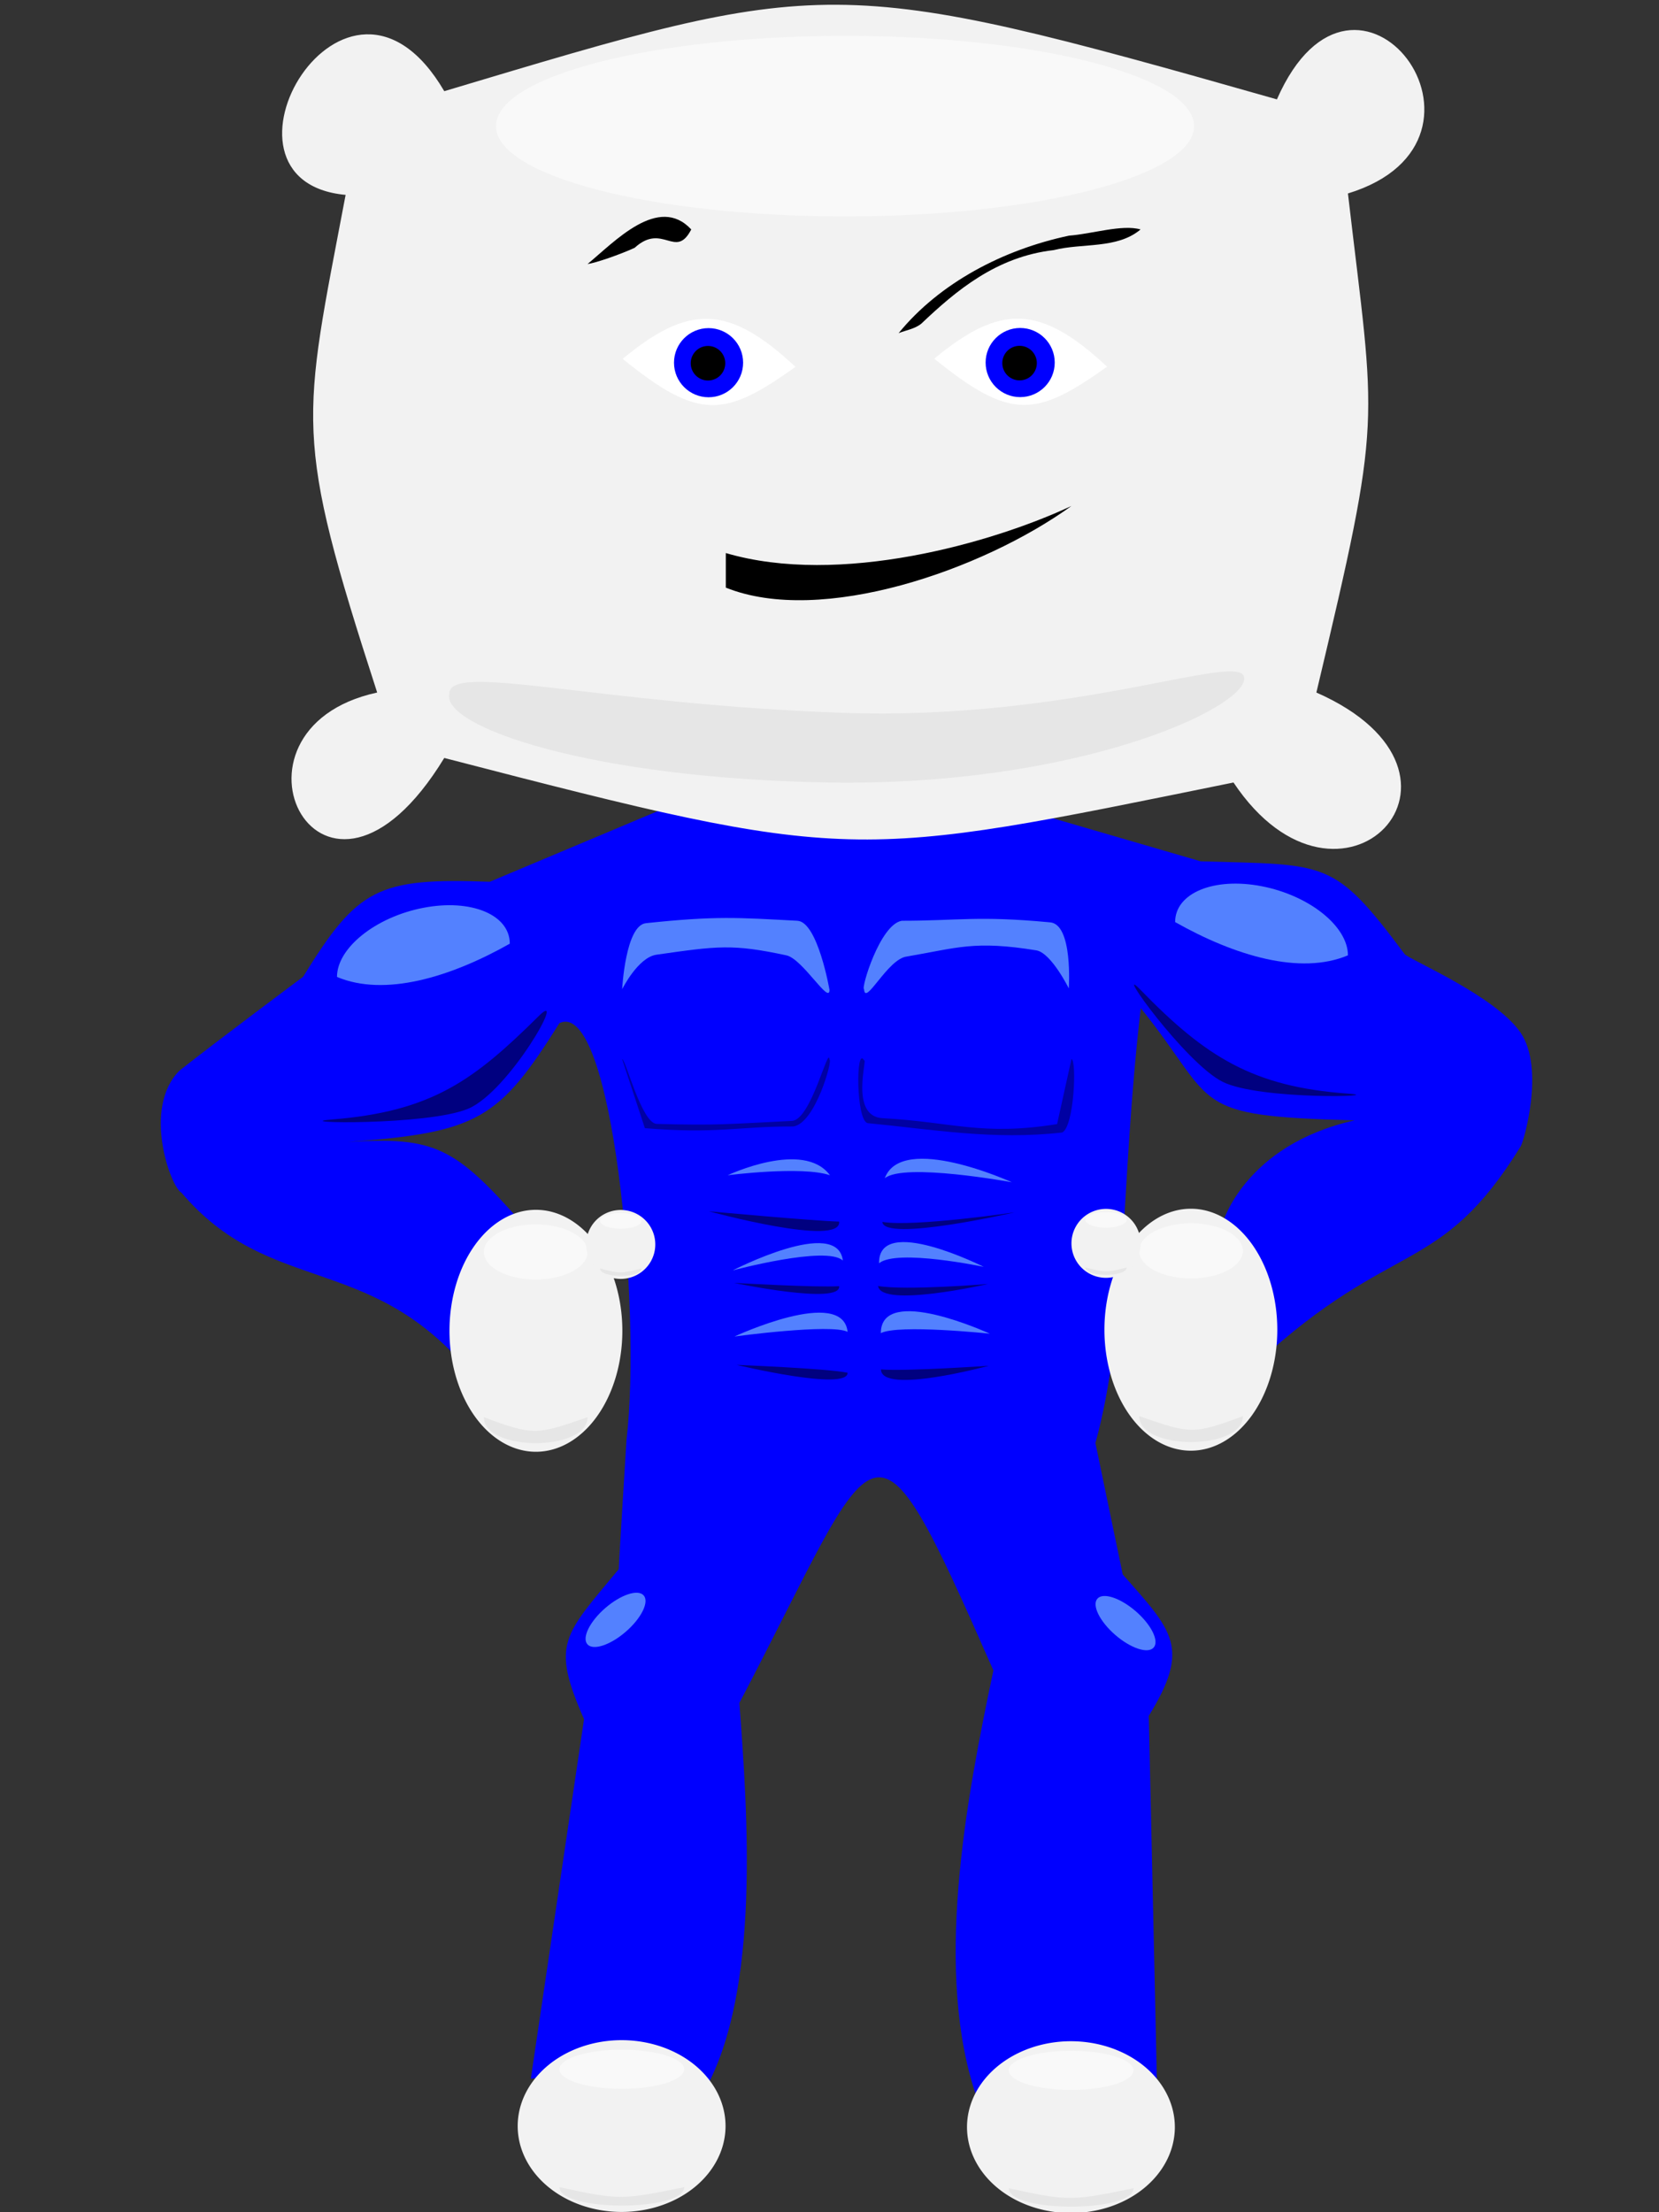 <?xml version="1.0" encoding="UTF-8" standalone="no"?>
<!-- Created with Inkscape (http://www.inkscape.org/) -->

<svg
   xmlns:dc="http://purl.org/dc/elements/1.1/"
   xmlns:cc="http://creativecommons.org/ns#"
   xmlns:rdf="http://www.w3.org/1999/02/22-rdf-syntax-ns#"
   xmlns:svg="http://www.w3.org/2000/svg"
   xmlns="http://www.w3.org/2000/svg"
   xmlns:sodipodi="http://sodipodi.sourceforge.net/DTD/sodipodi-0.dtd"
   xmlns:inkscape="http://www.inkscape.org/namespaces/inkscape"
   sodipodi:docname="pillowman.svg"
   inkscape:version="0.48.4 r9939"
   version="1.1"
   id="svg2"
   height="64"
   width="48">
  <rect width="100%" height="100%" fill="#333333" stroke="none"/>
  <sodipodi:namedview
     id="base"
     pagecolor="#ffffff"
     bordercolor="#666666"
     borderopacity="1.0"
     inkscape:pageopacity="0.0"
     inkscape:pageshadow="2"
     inkscape:zoom="16"
     inkscape:cx="17.954888"
     inkscape:cy="20.706497"
     inkscape:document-units="px"
     inkscape:current-layer="layer1"
     showgrid="true"
     inkscape:window-width="1920"
     inkscape:window-height="1028"
     inkscape:window-x="0"
     inkscape:window-y="0"
     inkscape:window-maximized="1"
     inkscape:snap-bbox="true"
     inkscape:bbox-nodes="true"
     inkscape:snap-global="false">
    <inkscape:grid
       type="xygrid"
       id="grid3909"
       empspacing="5"
       visible="true"
       enabled="true"
       snapvisiblegridlinesonly="true" />
  </sodipodi:namedview>
  <defs
     id="defs4" />
  <g
     transform="translate(0,-988.362)"
     id="layer1"
     inkscape:groupmode="layer"
     inkscape:label="Layer 1">
    <path
       style="fill:#0000ff;fill-opacity:1;stroke:none"
       d="m 21,23 -6.83,2.872 c -3.243,-0.12 -3.823,0.187 -5.4,2.748 0,0 -2.544,1.897 -3.58,2.718 -1.085,1.093 -0.242,3.382 0.06,3.528 2.517,2.963 5.372,1.747 8.231,5.058 0.785,-1.717 -0.213,-3.092 1.639,-4.154 -1.972,-2.248 -2.547,-2.522 -5.06,-2.372 3.781,-0.27 4.386,-0.667 6.125,-3.435 1.532,-0.74 2.387,8.297 1.942,12.054 0,0 -0.224,3.585 -0.224,3.741 -1.599,1.933 -1.967,2.144 -1.005,4.34 l -1.54,10.405 c 3.297,-0.468 2.517,-0.656 5.029,0.343 1.624,-2.903 1.24,-8.052 1.006,-11.217 4.114,-7.846 3.732,-9.167 7.349,-0.941 -0.791,3.751 -1.754,8.786 -0.452,12.438 2.983,-1.717 2.016,-0.966 5.187,-0.372 l -0.239,-10.751 c 1.215,-1.975 0.701,-2.445 -0.754,-4.091 l -0.79,-3.802 c 0.929,-3.37 0.712,-7.42 1.312,-12.583 2.261,2.81 1.323,3.122 6.189,3.247 -3.203,0.718 -3.83,2.998 -3.83,2.998 1.633,2.28 1.036,3.995 1.036,3.995 C 40.324,36.153 41.659,37.32 44,33.523 44.088,33.38 44.699,31.283 44,30.245 43.278,29.172 40.766,28.121 40.641,27.965 38.579,25.206 38.41,25.39 34.738,25.28 L 27.768,23.25 C 25.352,24.816 22.884,24.068 21,23 z"
       id="path4005"
       inkscape:connector-curvature="0"
       transform="translate(0,988)"
       sodipodi:nodetypes="cccccccccccccccccccccccccsscccc" />
    <path
       style="color:#bebebe;fill:#5381ff;fill-opacity:1;fill-rule:nonzero;stroke:none;stroke-width:0;marker:none;visibility:visible;display:inline;overflow:visible;enable-background:accumulate"
       d="M39.0 1016.0C37.619 1016.582 35.723 1016.011 34.0 1015.038C34.0 1014.199 35.119 1013.734 36.5 1014.0C37.881 1014.266 39.0 1015.161 39.0 1016.0Z"
       id="path4011"
       inkscape:connector-curvature="0"
       sodipodi:nodetypes="ccsc"
       transform="matrix(1,0,0,1,0,0)" />
    <path
       sodipodi:nodetypes="ccsc"
       inkscape:connector-curvature="0"
       id="path4014"
       d="m 9.75,1016.625 c 1.381,0.582 3.277,0.011 5,-0.962 0,-0.839 -1.119,-1.304 -2.5,-1.038 -1.381,0.266 -2.5,1.161 -2.5,2 z"
       style="color:#bebebe;fill:#5381ff;fill-opacity:1;fill-rule:nonzero;stroke:none;stroke-width:0;marker:none;visibility:visible;display:inline;overflow:visible;enable-background:accumulate" />
    <path
       sodipodi:nodetypes="ccccccccc"
       inkscape:connector-curvature="0"
       id="path2985"
       d="m 10,994 c -4.339,-0.396 -7.647e-4,-7.877 2.854,-3 11.075,-3.314 11.189,-3.432 24.091,0.237 2.283,-5.207 7.079,1.183 2.055,2.722 0.799,6.864 1.028,6.272 -0.913,14.438 5.366,2.367 0.685,7.219 -2.398,2.603 -11.075,2.249 -10.961,2.367 -22.835,-0.71 -3.539,5.799 -6.85,-0.828 -1.941,-1.893 C 8.475,1000.875 8.744,1000.627 10,994 z"
       style="fill:#f2f2f2;stroke:none" />
    <path
       sodipodi:type="arc"
       style="color:#bebebe;fill:#f9f9f9;fill-opacity:1;fill-rule:nonzero;stroke:none;stroke-width:0;marker:none;visibility:visible;display:inline;overflow:visible;enable-background:accumulate"
       id="path3757"
       sodipodi:cx="21.964285"
       sodipodi:cy="12.526786"
       sodipodi:rx="7.767858"
       sodipodi:ry="2.0089285"
       d="m 29.732,12.527 c 0,1.109 -3.478,2.009 -7.768,2.009 -4.29,0 -7.768,-0.899 -7.768,-2.009 0,-1.11 3.478,-2.009 7.768,-2.009 4.29,0 7.768,0.899 7.768,2.009 z"
       transform="matrix(1.3,0,0,1.3,-4.104,975.726)" />
    <path
       sodipodi:nodetypes="sssss"
       inkscape:connector-curvature="0"
       id="path3759"
       d="m 24,1011 c 7.133,0.112 11.971,-2.124 12,-3 0.029,-0.876 -4.79,1.229 -11.65,0.983 -7.131,-0.256 -11.364,-1.486 -11.35,-0.544 -0.221,0.942 4.085,2.449 11,2.561 z"
       style="fill:#e6e6e6;fill-opacity:1;stroke:none" />
    <path
       sodipodi:nodetypes="ccc"
       inkscape:connector-curvature="0"
       id="path3822"
       d="m 18.016,998.744 c 1.893,-1.567 3.047,-1.596 5,0.232 -2.047,1.457 -2.781,1.567 -5,-0.232 z"
       style="fill:#ffffff;fill-opacity:1;stroke:none" />
    <path
       transform="matrix(1.179,0,0,1.244,1.605,979.329)"
       d="m 16.875,15.696 c 0,0.444 -0.38,0.804 -0.848,0.804 -0.468,0 -0.848,-0.36 -0.848,-0.804 0,-0.444 0.38,-0.804 0.848,-0.804 0.468,0 0.848,0.36 0.848,0.804 z"
       sodipodi:ry="0.8035714"
       sodipodi:rx="0.84821427"
       sodipodi:cy="15.696428"
       sodipodi:cx="16.026785"
       id="path3761"
       style="color:#bebebe;fill:#0000ff;fill-opacity:1;fill-rule:nonzero;stroke:none;stroke-width:0;marker:none;visibility:visible;display:inline;overflow:visible;enable-background:accumulate"
       sodipodi:type="arc" />
    <path
       sodipodi:nodetypes="cccc"
       inkscape:connector-curvature="0"
       id="path3765"
       d="m 21,1004.362 c 3.293,0.969 7.712,-0.291 10,-1.362 -2.57,1.856 -7.24,3.474 -10,2.362 z"
       style="color:#bebebe;fill:#000000;fill-opacity:1;fill-rule:nonzero;stroke:none;stroke-width:0;marker:none;visibility:visible;display:inline;overflow:visible;enable-background:accumulate" />
    <path
       sodipodi:nodetypes="cccccc"
       inkscape:connector-curvature="0"
       id="path3789"
       d="m 26,998 c 1.184,-1.452 3.02,-2.416 4.932,-2.821 C 31.586,995.132 32.467,994.846 33,995 c -0.68,0.573 -1.683,0.386 -2.515,0.598 -1.66,0.19 -2.828,1.178 -3.828,2.127 C 26.469,997.878 26.219,997.913 26,998 z"
       style="color:#bebebe;fill:#000000;fill-opacity:1;fill-rule:nonzero;stroke:none;stroke-width:0;marker:none;visibility:visible;display:inline;overflow:visible;enable-background:accumulate" />
    <path
       sodipodi:nodetypes="cccc"
       inkscape:connector-curvature="0"
       id="path3791"
       d="m 17,996 c 0.781,-0.643 2.054,-2.021 3,-1 -0.456,0.882 -0.824,-0.211 -1.638,0.531 C 17.948,995.722 17.23,995.972 17,996 z"
       style="color:#bebebe;fill:#000000;fill-opacity:1;fill-rule:nonzero;stroke:none;stroke-width:0;marker:none;visibility:visible;display:inline;overflow:visible;enable-background:accumulate" />
    <path
       sodipodi:type="arc"
       style="color:#bebebe;fill:#000000;fill-opacity:1;fill-rule:nonzero;stroke:none;stroke-width:0;marker:none;visibility:visible;display:inline;overflow:visible;enable-background:accumulate"
       id="path3818"
       sodipodi:cx="16.026785"
       sodipodi:cy="15.696428"
       sodipodi:rx="0.7032035"
       sodipodi:ry="0.76601046"
       d="m 16.73,15.696 c 0,0.423 -0.315,0.766 -0.703,0.766 -0.388,0 -0.703,-0.343 -0.703,-0.766 0,-0.423 0.315,-0.766 0.703,-0.766 0.388,0 0.703,0.343 0.703,0.766 z"
       transform="matrix(0.711,0,0,0.653,9.089,988.621)" />
    <path
       style="fill:#ffffff;fill-opacity:1;stroke:none"
       d="m 27.031,998.739 c 1.893,-1.567 3.047,-1.596 5,0.232 -2.047,1.457 -2.781,1.567 -5,-0.232 z"
       id="path3911"
       inkscape:connector-curvature="0"
       sodipodi:nodetypes="ccc" />
    <path
       sodipodi:type="arc"
       style="color:#bebebe;fill:#0000ff;fill-opacity:1;fill-rule:nonzero;stroke:none;stroke-width:0;marker:none;visibility:visible;display:inline;overflow:visible;enable-background:accumulate"
       id="path3913"
       sodipodi:cx="16.026785"
       sodipodi:cy="15.696428"
       sodipodi:rx="0.84821427"
       sodipodi:ry="0.8035714"
       d="m 16.875,15.696 c 0,0.444 -0.38,0.804 -0.848,0.804 -0.468,0 -0.848,-0.36 -0.848,-0.804 0,-0.444 0.38,-0.804 0.848,-0.804 0.468,0 0.848,0.36 0.848,0.804 z"
       transform="matrix(1.179,0,0,1.244,10.621,979.325)" />
    <path
       transform="matrix(0.711,0,0,0.653,18.104,988.617)"
       d="m 16.73,15.696 c 0,0.423 -0.315,0.766 -0.703,0.766 -0.388,0 -0.703,-0.343 -0.703,-0.766 0,-0.423 0.315,-0.766 0.703,-0.766 0.388,0 0.703,0.343 0.703,0.766 z"
       sodipodi:ry="0.76601046"
       sodipodi:rx="0.7032035"
       sodipodi:cy="15.696428"
       sodipodi:cx="16.026785"
       id="path3915"
       style="color:#bebebe;fill:#000000;fill-opacity:1;fill-rule:nonzero;stroke:none;stroke-width:0;marker:none;visibility:visible;display:inline;overflow:visible;enable-background:accumulate"
       sodipodi:type="arc" />
    <path
       style="fill:#000080;fill-opacity:1;stroke:none"
       d="m 9.594,1020.75 c 2.923,-0.231 4.137,-1.155 6,-3 0.842,-0.834 -0.865,2.188 -2.047,2.687 -1.173,0.495 -5.271,0.418 -3.953,0.314 z"
       id="path4016"
       inkscape:connector-curvature="0"
       sodipodi:nodetypes="ssss" />
    <path
       transform="matrix(1,0,0,1,0,0)"
       sodipodi:nodetypes="ssss"
       inkscape:connector-curvature="0"
       id="path4018"
       d="M39.0 1020.0C36.261 1019.806 34.886 1018.942 33.0 1017.0C32.17 1016.145 34.293 1019.121 35.376 1019.66C36.452 1020.196 40.21 1020.086 39.0 1020.0Z"
       style="fill:#000080;fill-opacity:1;stroke:none" />
    <path
       sodipodi:nodetypes="csscsscc"
       style="fill:#5381ff;fill-opacity:1;stroke:none"
       d="M18.0 1017.0C18.0 1016.982 18.095 1015.133 18.689 1015.07C20.716 1014.855 21.352 1014.908 23.071 1015.0C23.661 1015.032 24.0 1017.0 24.0 1017.0C24.0 1017.439 23.223 1016.101 22.751 1016.0C21.193 1015.666 20.764 1015.729 18.993 1015.982C18.457 1016.059 18.0 1016.982 18.0 1016.982Z"
       id="path4020"
       inkscape:connector-curvature="0"
       transform="matrix(1,0,0,1,0,0)" />
    <path
       inkscape:connector-curvature="0"
       id="path4374"
       d="m 30.373,1015.045 c -2.08,-0.195 -2.64,-0.046 -4.281,-0.045 -0.637,0.107 -1.19,1.984 -1.092,1.978 0.027,0.514 0.68,-0.876 1.235,-0.943 1.461,-0.248 1.947,-0.473 3.761,-0.177 0.429,0.091 0.928,1.099 0.928,1.099 0,0 0.125,-1.873 -0.551,-1.912 z"
       style="fill:#5381ff;fill-opacity:1;stroke:none"
       sodipodi:nodetypes="sscsscs" />
    <path
       sodipodi:nodetypes="cscssc"
       style="fill:#000080;fill-opacity:0.722;stroke:none"
       d="M18.658 1021.0C20.738 1021.171 21.313 1020.951 22.955 1020.951C23.592 1020.857 24.098 1019.014 24.0 1019.019C23.973 1018.568 23.471 1020.763 22.913 1020.79C20.984 1020.884 20.786 1020.924 19.004 1020.877C18.566 1020.866 18.098 1018.997 18.0 1019.0"
       id="path4648"
       inkscape:connector-curvature="0"
       transform="matrix(1,0,0,1,0,0)" />
    <path
       inkscape:connector-curvature="0"
       id="path4650"
       d="m 30.585,1020.882 c -2.176,0.352 -3.043,-0.064 -5.05,-0.171 -0.969,-0.052 -0.418,-1.782 -0.535,-1.671 -0.241,-0.448 -0.236,1.75 0.105,1.815 1.856,0.178 3.633,0.498 5.629,0.27 0.346,-0.173 0.424,-2.088 0.267,-2.125"
       style="fill:#000080;fill-opacity:0.722;stroke:none"
       sodipodi:nodetypes="cscssc" />
    <path
       sodipodi:nodetypes="ccc"
       inkscape:connector-curvature="0"
       id="path4892"
       d="m 24.013,1022.362 c -0.811,-0.276 -2.958,0 -2.958,0 0,0 2.193,-1.037 2.958,0 z"
       style="fill:#5381ff;fill-opacity:1;stroke:none" />
    <path
       style="fill:#5381ff;fill-opacity:1;stroke:none"
       d="m 24.386,1024.83 c -0.472,-0.443 -3.186,0.285 -3.186,0.285 0,0 3.032,-1.566 3.186,-0.285 z"
       id="path4894"
       inkscape:connector-curvature="0"
       sodipodi:nodetypes="ccc" />
    <path
       sodipodi:nodetypes="ccc"
       inkscape:connector-curvature="0"
       id="path4896"
       d="m 24.524,1026.893 c -0.473,-0.245 -3.273,0.134 -3.273,0.134 0,0 3.129,-1.457 3.273,-0.134 z"
       style="fill:#5381ff;fill-opacity:1;stroke:none" />
    <path
       style="fill:#5381ff;fill-opacity:1;stroke:none"
       d="m 25.599,1022.449 c 0.558,-0.459 3.677,0.116 3.677,0.116 0,0 -3.183,-1.45 -3.677,-0.116 z"
       id="path4898"
       inkscape:connector-curvature="0"
       sodipodi:nodetypes="ccc" />
    <path
       sodipodi:nodetypes="ccc"
       inkscape:connector-curvature="0"
       id="path4900"
       d="m 25.434,1024.908 c 0.517,-0.425 3.028,0.104 3.028,0.104 0,0 -3.054,-1.54 -3.028,-0.104 z"
       style="fill:#5381ff;fill-opacity:1;stroke:none" />
    <path
       style="fill:#5381ff;fill-opacity:1;stroke:none"
       d="m 25.485,1026.93 c 0.515,-0.263 3.154,0.016 3.154,0.016 0,0 -3.151,-1.452 -3.154,-0.016 z"
       id="path4902"
       inkscape:connector-curvature="0"
       sodipodi:nodetypes="ccc" />
    <path
       style="fill:#000080;fill-opacity:1;stroke:none"
       d="m 24.279,1023.703 c -0.763,-0.021 -3.768,-0.298 -3.768,-0.298 0,0 3.844,1.051 3.768,0.298 z"
       id="path4904"
       inkscape:connector-curvature="0"
       sodipodi:nodetypes="ccc" />
    <path
       sodipodi:nodetypes="ccc"
       inkscape:connector-curvature="0"
       id="path4906"
       d="m 24.279,1025.571 c -0.65,0.043 -3.039,-0.094 -3.039,-0.094 0,0 3.101,0.65 3.039,0.094 z"
       style="fill:#000080;fill-opacity:1;stroke:none" />
    <path
       style="fill:#000080;fill-opacity:1;stroke:none"
       d="m 24.524,1028.076 c -0.622,-0.127 -3.207,-0.227 -3.207,-0.227 0,0 3.207,0.772 3.207,0.227 z"
       id="path4908"
       inkscape:connector-curvature="0"
       sodipodi:nodetypes="ccc" />
    <path
       sodipodi:nodetypes="ccc"
       inkscape:connector-curvature="0"
       id="path4910"
       d="m 25.529,1023.712 c 0.915,0.152 3.825,-0.276 3.825,-0.276 0,0 -3.782,0.869 -3.825,0.276 z"
       style="fill:#000080;fill-opacity:1;stroke:none" />
    <path
       style="fill:#000080;fill-opacity:1;stroke:none"
       d="m 25.406,1025.566 c 0.796,0.137 3.181,-0.058 3.181,-0.058 0,0 -3.098,0.707 -3.181,0.058 z"
       id="path4912"
       inkscape:connector-curvature="0"
       sodipodi:nodetypes="ccc" />
    <path
       sodipodi:nodetypes="ccc"
       inkscape:connector-curvature="0"
       id="path4914"
       d="m 25.49,1027.979 c 0.678,0.061 3.117,-0.105 3.117,-0.105 0,0 -3.114,0.847 -3.117,0.105 z"
       style="fill:#000080;fill-opacity:1;stroke:none" />
    <path
       sodipodi:type="arc"
       style="color:#bebebe;fill:#5381ff;fill-opacity:1;fill-rule:nonzero;stroke:none;stroke-width:0;marker:none;visibility:visible;display:inline;overflow:visible;enable-background:accumulate"
       id="path5146"
       sodipodi:cx="18.234375"
       sodipodi:cy="46.609375"
       sodipodi:rx="1.078125"
       sodipodi:ry="0.453125"
       d="m 19.312,46.609 c 0,0.25 -0.483,0.453 -1.078,0.453 -0.595,0 -1.078,-0.203 -1.078,-0.453 0,-0.25 0.483,-0.453 1.078,-0.453 0.595,0 1.078,0.203 1.078,0.453 z"
       transform="matrix(0.756,-0.655,0.655,0.756,-26.504,1011.932)" />
    <path
       transform="matrix(-0.756,-0.655,-0.655,0.756,76.879,1012.026)"
       d="m 19.312,46.609 c 0,0.25 -0.483,0.453 -1.078,0.453 -0.595,0 -1.078,-0.203 -1.078,-0.453 0,-0.25 0.483,-0.453 1.078,-0.453 0.595,0 1.078,0.203 1.078,0.453 z"
       sodipodi:ry="0.453125"
       sodipodi:rx="1.078125"
       sodipodi:cy="46.609375"
       sodipodi:cx="18.234375"
       id="path5148"
       style="color:#bebebe;fill:#5381ff;fill-opacity:1;fill-rule:nonzero;stroke:none;stroke-width:0;marker:none;visibility:visible;display:inline;overflow:visible;enable-background:accumulate"
       sodipodi:type="arc" />
    <path
       sodipodi:type="arc"
       style="color:#bebebe;fill:#f2f2f2;fill-opacity:1;fill-rule:nonzero;stroke:none;stroke-width:0;marker:none;visibility:visible;display:inline;overflow:visible;enable-background:accumulate"
       id="path5150"
       sodipodi:cx="16.125"
       sodipodi:cy="38.375"
       sodipodi:rx="2.375"
       sodipodi:ry="3.5"
       d="m 18.5,38.375 a 2.375,3.5 0 1 1 -4.75,0 2.375,3.5 0 1 1 4.75,0 z"
       transform="matrix(1.053,0,0,1,-1.474,988.487)" />
    <path
       sodipodi:type="arc"
       style="color:#bebebe;fill:#f9f9f9;fill-opacity:1;fill-rule:nonzero;stroke:none;stroke-width:0;marker:none;visibility:visible;display:inline;overflow:visible;enable-background:accumulate"
       id="path5154"
       sodipodi:cx="15.6875"
       sodipodi:cy="36.28125"
       sodipodi:rx="1.5"
       sodipodi:ry="1.09375"
       d="m 17.188,36.281 a 1.5,1.094 0 1 1 -3,0 1.5,1.094 0 1 1 3,0 z"
       transform="matrix(1,0,0,0.729,-0.188,998.132)" />
    <path
       style="fill:#e6e6e6;fill-opacity:1;stroke:none"
       d="m 14,1029.362 c 1.445,0.539 1.523,0.512 3,0 0,1 -3,1 -3,0 z"
       id="path5156"
       inkscape:connector-curvature="0"
       sodipodi:nodetypes="ccc" />
    <path
       transform="matrix(0.421,0,0,0.285,11.171,1013.427)"
       d="m 18.5,38.375 a 2.375,3.5 0 1 1 -4.75,0 2.375,3.5 0 1 1 4.75,0 z"
       sodipodi:ry="3.5"
       sodipodi:rx="2.375"
       sodipodi:cy="38.375"
       sodipodi:cx="16.125"
       id="path5244"
       style="color:#bebebe;fill:#f2f2f2;fill-opacity:1;fill-rule:nonzero;stroke:none;stroke-width:0;marker:none;visibility:visible;display:inline;overflow:visible;enable-background:accumulate"
       sodipodi:type="arc" />
    <path
       transform="matrix(0.4,0,0,0.207,11.686,1016.172)"
       d="m 17.188,36.281 a 1.5,1.094 0 1 1 -3,0 1.5,1.094 0 1 1 3,0 z"
       sodipodi:ry="1.09375"
       sodipodi:rx="1.5"
       sodipodi:cy="36.28125"
       sodipodi:cx="15.6875"
       id="path5246"
       style="color:#bebebe;fill:#f9f9f9;fill-opacity:1;fill-rule:nonzero;stroke:none;stroke-width:0;marker:none;visibility:visible;display:inline;overflow:visible;enable-background:accumulate"
       sodipodi:type="arc" />
    <path
       sodipodi:nodetypes="ccc"
       inkscape:connector-curvature="0"
       id="path5248"
       d="m 17.361,1025.06 c 0.578,0.153 0.609,0.146 1.2,0 0,0.285 -1.2,0.285 -1.2,0 z"
       style="fill:#e6e6e6;fill-opacity:1;stroke:none" />
    <path
       transform="matrix(-1.053,0,0,1,51.435,988.456)"
       d="m 18.5,38.375 a 2.375,3.5 0 1 1 -4.75,0 2.375,3.5 0 1 1 4.75,0 z"
       sodipodi:ry="3.5"
       sodipodi:rx="2.375"
       sodipodi:cy="38.375"
       sodipodi:cx="16.125"
       id="path5250"
       style="color:#bebebe;fill:#f2f2f2;fill-opacity:1;fill-rule:nonzero;stroke:none;stroke-width:0;marker:none;visibility:visible;display:inline;overflow:visible;enable-background:accumulate"
       sodipodi:type="arc" />
    <path
       transform="matrix(-1,0,0,0.729,50.148,998.101)"
       d="m 17.188,36.281 a 1.5,1.094 0 1 1 -3,0 1.5,1.094 0 1 1 3,0 z"
       sodipodi:ry="1.09375"
       sodipodi:rx="1.5"
       sodipodi:cy="36.28125"
       sodipodi:cx="15.6875"
       id="path5252"
       style="color:#bebebe;fill:#f9f9f9;fill-opacity:1;fill-rule:nonzero;stroke:none;stroke-width:0;marker:none;visibility:visible;display:inline;overflow:visible;enable-background:accumulate"
       sodipodi:type="arc" />
    <path
       sodipodi:nodetypes="ccc"
       inkscape:connector-curvature="0"
       id="path5254"
       d="m 35.961,1029.331 c -1.445,0.539 -1.523,0.512 -3,0 0,1 3,1 3,0 z"
       style="fill:#e6e6e6;fill-opacity:1;stroke:none" />
    <path
       sodipodi:type="arc"
       style="color:#bebebe;fill:#f2f2f2;fill-opacity:1;fill-rule:nonzero;stroke:none;stroke-width:0;marker:none;visibility:visible;display:inline;overflow:visible;enable-background:accumulate"
       id="path5256"
       sodipodi:cx="16.125"
       sodipodi:cy="38.375"
       sodipodi:rx="2.375"
       sodipodi:ry="3.5"
       d="m 18.5,38.375 a 2.375,3.5 0 1 1 -4.75,0 2.375,3.5 0 1 1 4.75,0 z"
       transform="matrix(-0.421,0,0,0.285,38.789,1013.396)" />
    <path
       sodipodi:type="arc"
       style="color:#bebebe;fill:#f9f9f9;fill-opacity:1;fill-rule:nonzero;stroke:none;stroke-width:0;marker:none;visibility:visible;display:inline;overflow:visible;enable-background:accumulate"
       id="path5258"
       sodipodi:cx="15.6875"
       sodipodi:cy="36.28125"
       sodipodi:rx="1.5"
       sodipodi:ry="1.09375"
       d="m 17.188,36.281 a 1.5,1.094 0 1 1 -3,0 1.5,1.094 0 1 1 3,0 z"
       transform="matrix(-0.4,0,0,0.207,38.275,1016.141)" />
    <path
       style="fill:#e6e6e6;fill-opacity:1;stroke:none"
       d="m 32.6,1025.029 c -0.578,0.153 -0.609,0.146 -1.2,0 0,0.285 1.2,0.285 1.2,0 z"
       id="path5260"
       inkscape:connector-curvature="0"
       sodipodi:nodetypes="ccc" />
    <path
       transform="matrix(1.266,0,0,0.71,-2.429,1022.623)"
       d="m 18.5,38.375 a 2.375,3.5 0 1 1 -4.75,0 2.375,3.5 0 1 1 4.75,0 z"
       sodipodi:ry="3.5"
       sodipodi:rx="2.375"
       sodipodi:cy="38.375"
       sodipodi:cx="16.125"
       id="path5262"
       style="color:#bebebe;fill:#f2f2f2;fill-opacity:1;fill-rule:nonzero;stroke:none;stroke-width:0;marker:none;visibility:visible;display:inline;overflow:visible;enable-background:accumulate"
       sodipodi:type="arc" />
    <path
       transform="matrix(1.203,0,0,0.517,-0.882,1029.469)"
       d="m 17.188,36.281 a 1.5,1.094 0 1 1 -3,0 1.5,1.094 0 1 1 3,0 z"
       sodipodi:ry="1.09375"
       sodipodi:rx="1.5"
       sodipodi:cy="36.28125"
       sodipodi:cx="15.6875"
       id="path5264"
       style="color:#bebebe;fill:#f9f9f9;fill-opacity:1;fill-rule:nonzero;stroke:none;stroke-width:0;marker:none;visibility:visible;display:inline;overflow:visible;enable-background:accumulate"
       sodipodi:type="arc" />
    <path
       sodipodi:nodetypes="ccc"
       inkscape:connector-curvature="0"
       id="path5266"
       d="m 16.188,1051.637 c 1.739,0.383 1.833,0.363 3.609,0 0,0.71 -3.609,0.71 -3.609,0 z"
       style="fill:#e6e6e6;fill-opacity:1;stroke:none" />
    <path
       sodipodi:type="arc"
       style="color:#bebebe;fill:#f2f2f2;fill-opacity:1;fill-rule:nonzero;stroke:none;stroke-width:0;marker:none;visibility:visible;display:inline;overflow:visible;enable-background:accumulate"
       id="path5268"
       sodipodi:cx="16.125"
       sodipodi:cy="38.375"
       sodipodi:rx="2.375"
       sodipodi:ry="3.5"
       d="m 18.5,38.375 a 2.375,3.5 0 1 1 -4.75,0 2.375,3.5 0 1 1 4.75,0 z"
       transform="matrix(1.266,0,0,0.71,10.571,1022.654)" />
    <path
       sodipodi:type="arc"
       style="color:#bebebe;fill:#f9f9f9;fill-opacity:1;fill-rule:nonzero;stroke:none;stroke-width:0;marker:none;visibility:visible;display:inline;overflow:visible;enable-background:accumulate"
       id="path5270"
       sodipodi:cx="15.6875"
       sodipodi:cy="36.28125"
       sodipodi:rx="1.5"
       sodipodi:ry="1.09375"
       d="m 17.188,36.281 a 1.5,1.094 0 1 1 -3,0 1.5,1.094 0 1 1 3,0 z"
       transform="matrix(1.203,0,0,0.517,12.118,1029.5)" />
    <path
       style="fill:#e6e6e6;fill-opacity:1;stroke:none"
       d="m 29.188,1051.668 c 1.739,0.383 1.833,0.363 3.609,0 0,0.71 -3.609,0.71 -3.609,0 z"
       id="path5272"
       inkscape:connector-curvature="0"
       sodipodi:nodetypes="ccc" />
  </g>
</svg>
